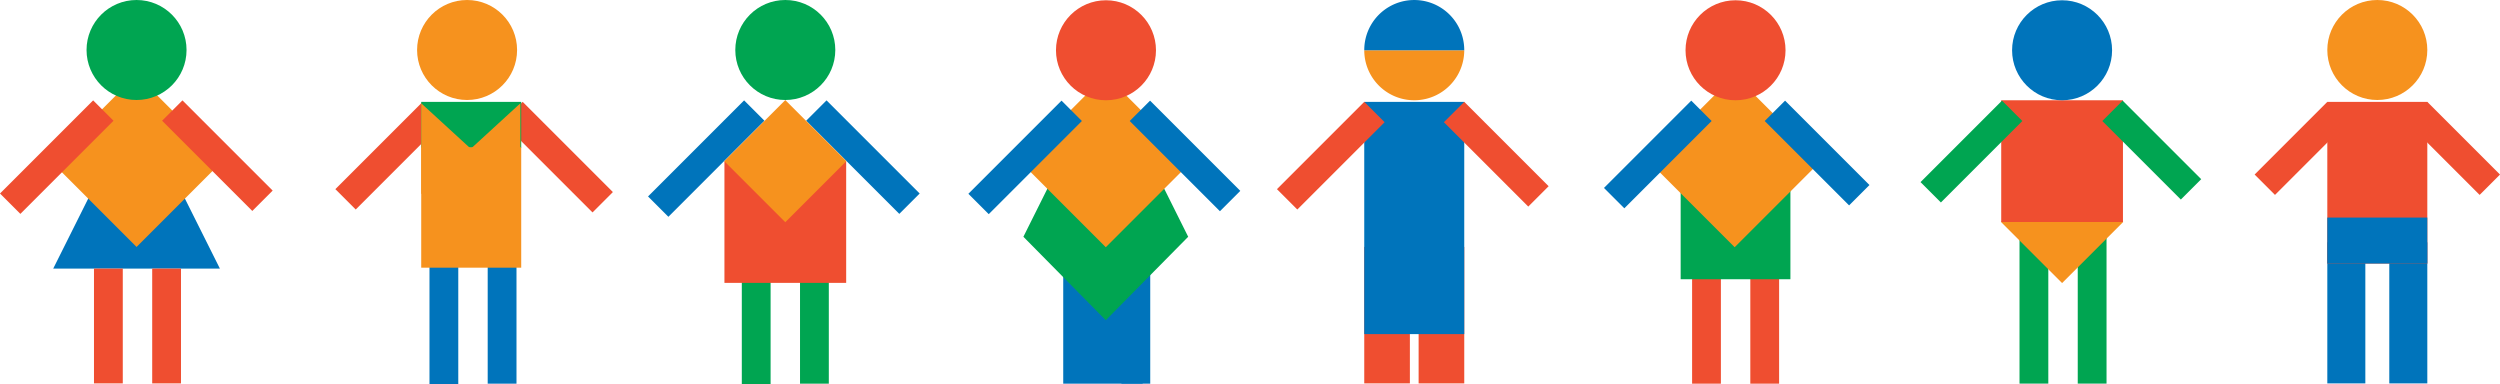 <svg id="Component_254_1" data-name="Component 254 – 1" xmlns="http://www.w3.org/2000/svg" width="605.096" height="92.935" viewBox="0 0 605.096 92.935">
  <defs>
    <style>
      #Component_254_1 .cls-1 {
        fill: #0074bb;
      }

      #Component_254_1 .cls-2 {
        fill: #f6921e;
      }

      #Component_254_1 .cls-3 {
        fill: #00a551;
      }

      #Component_254_1 .cls-4 {
        fill: #ef4e30;
      }
    </style>
  </defs>
  <g class="Group_5449 common_transition">
    <g id="Group_5449" data-name="Group 5449" transform="translate(-656.998 -816)">
      <path id="Path_4392" data-name="Path 4392" class="cls-1" d="M1004.458,2278.349,984.285,2318.7h40.345Z" transform="translate(-314.408 -1437.689)"/>
      <rect id="Rectangle_6753" data-name="Rectangle 6753" class="cls-2" width="29.464" height="29.464" transform="translate(669.215 854.936) rotate(-45)"/>
      <circle id="Ellipse_1008" data-name="Ellipse 1008" class="cls-3" cx="12.102" cy="12.102" r="12.102" transform="translate(677.945 816)"/>
      <rect id="Rectangle_6754" data-name="Rectangle 6754" class="cls-4" width="6.97" height="27.785" transform="translate(679.746 881.006)"/>
      <rect id="Rectangle_6755" data-name="Rectangle 6755" class="cls-4" width="6.97" height="27.785" transform="translate(693.836 881.006)"/>
      <rect id="Rectangle_6756" data-name="Rectangle 6756" class="cls-4" width="6.97" height="30.883" transform="translate(696.227 845.223) rotate(-45)"/>
      <rect id="Rectangle_6768" data-name="Rectangle 6768" class="cls-4" width="6.97" height="31.883" transform="translate(679.543 840.295) rotate(45)"/>
    </g>
  </g>
  <g class="Group_5443 common_transition">
    <g id="Group_5443" data-name="Group 5443" transform="translate(-656.998 -816)">
      <rect id="Rectangle_6762" data-name="Rectangle 6762" class="cls-3" width="6.97" height="39.121" transform="translate(1145.797 869.732)"/>
      <rect id="Rectangle_6763" data-name="Rectangle 6763" class="cls-3" width="6.97" height="39.121" transform="translate(1159.891 869.732)"/>
      <rect id="Rectangle_6764" data-name="Rectangle 6764" class="cls-2" width="20.905" height="20.905" transform="translate(1141.32 869.732) rotate(-45)"/>
      <rect id="Rectangle_6765" data-name="Rectangle 6765" class="cls-4" width="29.464" height="29.464" transform="translate(1141.371 840.27)"/>
      <rect id="Rectangle_6771" data-name="Rectangle 6771" class="cls-3" width="6.97" height="26.883" transform="translate(1165.836 845.289) rotate(-45)"/>
      <rect id="Rectangle_6778" data-name="Rectangle 6778" class="cls-3" width="6.97" height="27.883" transform="translate(1141.555 840.359) rotate(45)"/>
      <circle id="Ellipse_1011" data-name="Ellipse 1011" class="cls-1" cx="12.102" cy="12.102" r="12.102" transform="translate(1144 816.064)"/>
    </g>
  </g>
  <g class="Group_5446 common_transition">
    <g id="Group_5446" data-name="Group 5446" transform="translate(-656.998 -816)">
      <rect id="Rectangle_6751" data-name="Rectangle 6751" class="cls-1" width="19.223" height="27.785" transform="translate(914.34 881.07)"/>
      <rect id="Rectangle_6752" data-name="Rectangle 6752" class="cls-1" width="6.97" height="27.785" transform="translate(928.43 881.07)"/>
      <path id="Path_4391" data-name="Path 4391" class="cls-3" d="M1144.115,2304.649l-9.817-19.672h-20.256l-9.816,19.672,19.944,20.2Z" transform="translate(-199.529 -1431.342)"/>
      <rect id="Rectangle_6757" data-name="Rectangle 6757" class="cls-2" width="29.464" height="29.464" transform="translate(903.809 855.002) rotate(-45)"/>
      <rect id="Rectangle_6772" data-name="Rectangle 6772" class="cls-1" width="6.97" height="31.883" transform="translate(913.926 840.359) rotate(45)"/>
      <rect id="Rectangle_6773" data-name="Rectangle 6773" class="cls-1" width="6.97" height="30.883" transform="translate(930.43 845.289) rotate(-45)"/>
      <circle id="Ellipse_1012" data-name="Ellipse 1012" class="cls-4" cx="12.102" cy="12.102" r="12.102" transform="translate(912.586 816.064)"/>
    </g>
  </g>
  <g class="Group_5444 common_transition">
    <g id="Group_5444" data-name="Group 5444" transform="translate(-656.998 -816)">
      <rect id="Rectangle_6747" data-name="Rectangle 6747" class="cls-4" width="6.97" height="27.785" transform="translate(1066.551 881.07)"/>
      <rect id="Rectangle_6748" data-name="Rectangle 6748" class="cls-4" width="6.97" height="27.785" transform="translate(1080.641 881.07)"/>
      <rect id="Rectangle_6758" data-name="Rectangle 6758" class="cls-3" width="26.566" height="26.566" transform="translate(1063.781 857.02)"/>
      <rect id="Rectangle_6759" data-name="Rectangle 6759" class="cls-2" width="29.464" height="29.464" transform="translate(1056.02 855.002) rotate(-45)"/>
      <rect id="Rectangle_6776" data-name="Rectangle 6776" class="cls-1" width="6.97" height="28.883" transform="translate(1084.125 845.289) rotate(-45)"/>
      <rect id="Rectangle_6777" data-name="Rectangle 6777" class="cls-1" width="6.97" height="29.883" transform="translate(1066.348 840.359) rotate(45)"/>
      <circle id="Ellipse_1014" data-name="Ellipse 1014" class="cls-4" cx="12.102" cy="12.102" r="12.102" transform="translate(1064.961 816.064)"/>
    </g>
  </g>
  <g class="Group_5445 common_transition">
    <g id="Group_5445" data-name="Group 5445" transform="translate(-656.998 -816)">
      <rect id="Rectangle_6782" data-name="Rectangle 6782" class="cls-4" width="11.045" height="33.019" transform="translate(987.199 875.771)"/>
      <rect id="Rectangle_6783" data-name="Rectangle 6783" class="cls-4" width="11.045" height="33.019" transform="translate(1000.359 875.771)"/>
      <path id="Path_4394" data-name="Path 4394" class="cls-2" d="M1170.569,2271.969a12.1,12.1,0,0,1-24.2,0Z" transform="translate(-159.167 -1443.801)"/>
      <rect id="Rectangle_6784" data-name="Rectangle 6784" class="cls-1" width="24.204" height="56.208" transform="translate(987.199 840.66)"/>
      <path id="Path_4395" data-name="Path 4395" class="cls-1" d="M1170.569,2277.856v.065h-24.2v-.065a12.1,12.1,0,1,1,24.2,0Z" transform="translate(-159.167 -1449.752)"/>
      <rect id="Rectangle_6785" data-name="Rectangle 6785" class="cls-4" width="6.97" height="28.883" transform="translate(1006.473 845.58) rotate(-45)"/>
      <rect id="Rectangle_6786" data-name="Rectangle 6786" class="cls-4" width="6.97" height="29.883" transform="translate(987.199 840.652) rotate(45)"/>
    </g>
  </g>
  <g class="Group_5447 common_transition">
    <g id="Group_5447" data-name="Group 5447" transform="translate(-656.998 -816)">
      <circle id="Ellipse_1009" data-name="Ellipse 1009" class="cls-3" cx="12.102" cy="12.102" r="12.102" transform="translate(834.969 816)"/>
      <rect id="Rectangle_6760" data-name="Rectangle 6760" class="cls-3" width="6.97" height="27.785" transform="translate(836.543 881.15)"/>
      <rect id="Rectangle_6761" data-name="Rectangle 6761" class="cls-3" width="6.97" height="27.785" transform="translate(850.633 881.07)"/>
      <rect id="Rectangle_6766" data-name="Rectangle 6766" class="cls-4" width="29.464" height="29.464" transform="translate(832.34 855.002)"/>
      <rect id="Rectangle_6769" data-name="Rectangle 6769" class="cls-1" width="6.97" height="31.883" transform="translate(852.121 845.223) rotate(-45)"/>
      <rect id="Rectangle_6770" data-name="Rectangle 6770" class="cls-1" width="6.97" height="32.883" transform="translate(837.098 840.295) rotate(45)"/>
      <rect id="Rectangle_6787" data-name="Rectangle 6787" class="cls-2" width="20.905" height="20.905" transform="translate(832.289 855.002) rotate(-45)"/>
    </g>
  </g>
  <g class="Group_5442 common_transition">
    <g id="Group_5442" data-name="Group 5442" transform="translate(-656.998 -816)">
      <rect id="Rectangle_7012" data-name="Rectangle 7012" class="cls-1" width="9.204" height="34.129" transform="translate(1220.297 874.66)"/>
      <rect id="Rectangle_7013" data-name="Rectangle 7013" class="cls-1" width="9.204" height="34.129" transform="translate(1235.297 874.66)"/>
      <circle id="Ellipse_1036" data-name="Ellipse 1036" class="cls-2" cx="12.102" cy="12.102" r="12.102" transform="translate(1220.297 816)"/>
      <rect id="Rectangle_7011" data-name="Rectangle 7011" class="cls-4" width="6.97" height="24.883" transform="translate(1239.57 845.58) rotate(-45)"/>
      <rect id="Rectangle_7007" data-name="Rectangle 7007" class="cls-4" width="6.97" height="24.883" transform="translate(1220.297 840.652) rotate(45)"/>
      <rect id="Rectangle_7008" data-name="Rectangle 7008" class="cls-4" width="24.204" height="39.129" transform="translate(1220.297 840.66)"/>
      <rect id="Rectangle_7014" data-name="Rectangle 7014" class="cls-1" width="24.204" height="11.129" transform="translate(1220.297 868.66)"/>
    </g>
  </g>
  <g class="Group_5448 common_transition">
    <g id="Group_5448" data-name="Group 5448" transform="translate(-656.998 -816)">
      <circle id="Ellipse_1010" data-name="Ellipse 1010" class="cls-2" cx="12.102" cy="12.102" r="12.102" transform="translate(757.949 816)"/>
      <g id="Group_5385" data-name="Group 5385" transform="translate(9.355 -297.945)">
        <rect id="Rectangle_7005" data-name="Rectangle 7005" class="cls-1" width="6.97" height="29.73" transform="translate(751.594 1177.15)"/>
        <rect id="Rectangle_7006" data-name="Rectangle 7006" class="cls-1" width="6.97" height="29.73" transform="translate(765.684 1177.07)"/>
      </g>
      <rect id="Rectangle_6780" data-name="Rectangle 6780" class="cls-4" width="6.97" height="30.883" transform="translate(778.57 845.58) rotate(-45)"/>
      <rect id="Rectangle_6781" data-name="Rectangle 6781" class="cls-4" width="6.97" height="29.883" transform="translate(759.297 840.652) rotate(45)"/>
      <rect id="Rectangle_6779" data-name="Rectangle 6779" class="cls-3" width="24.204" height="11.129" transform="translate(758.949 840.66)"/>
      <rect id="Rectangle_7015" data-name="Rectangle 7015" class="cls-2" width="24.204" height="29.129" transform="translate(758.949 851.66)"/>
      <g id="Group_5384" data-name="Group 5384" transform="translate(9.296 -296)">
        <path id="Polygon_13" data-name="Polygon 13" class="cls-2" d="M11,0,22,12H0Z" transform="translate(761.652 1137) rotate(90)"/>
        <path id="Polygon_14" data-name="Polygon 14" class="cls-2" d="M11,0,22,12H0Z" transform="translate(761.652 1159) rotate(-90)"/>
      </g>
    </g>
  </g>
</svg>
